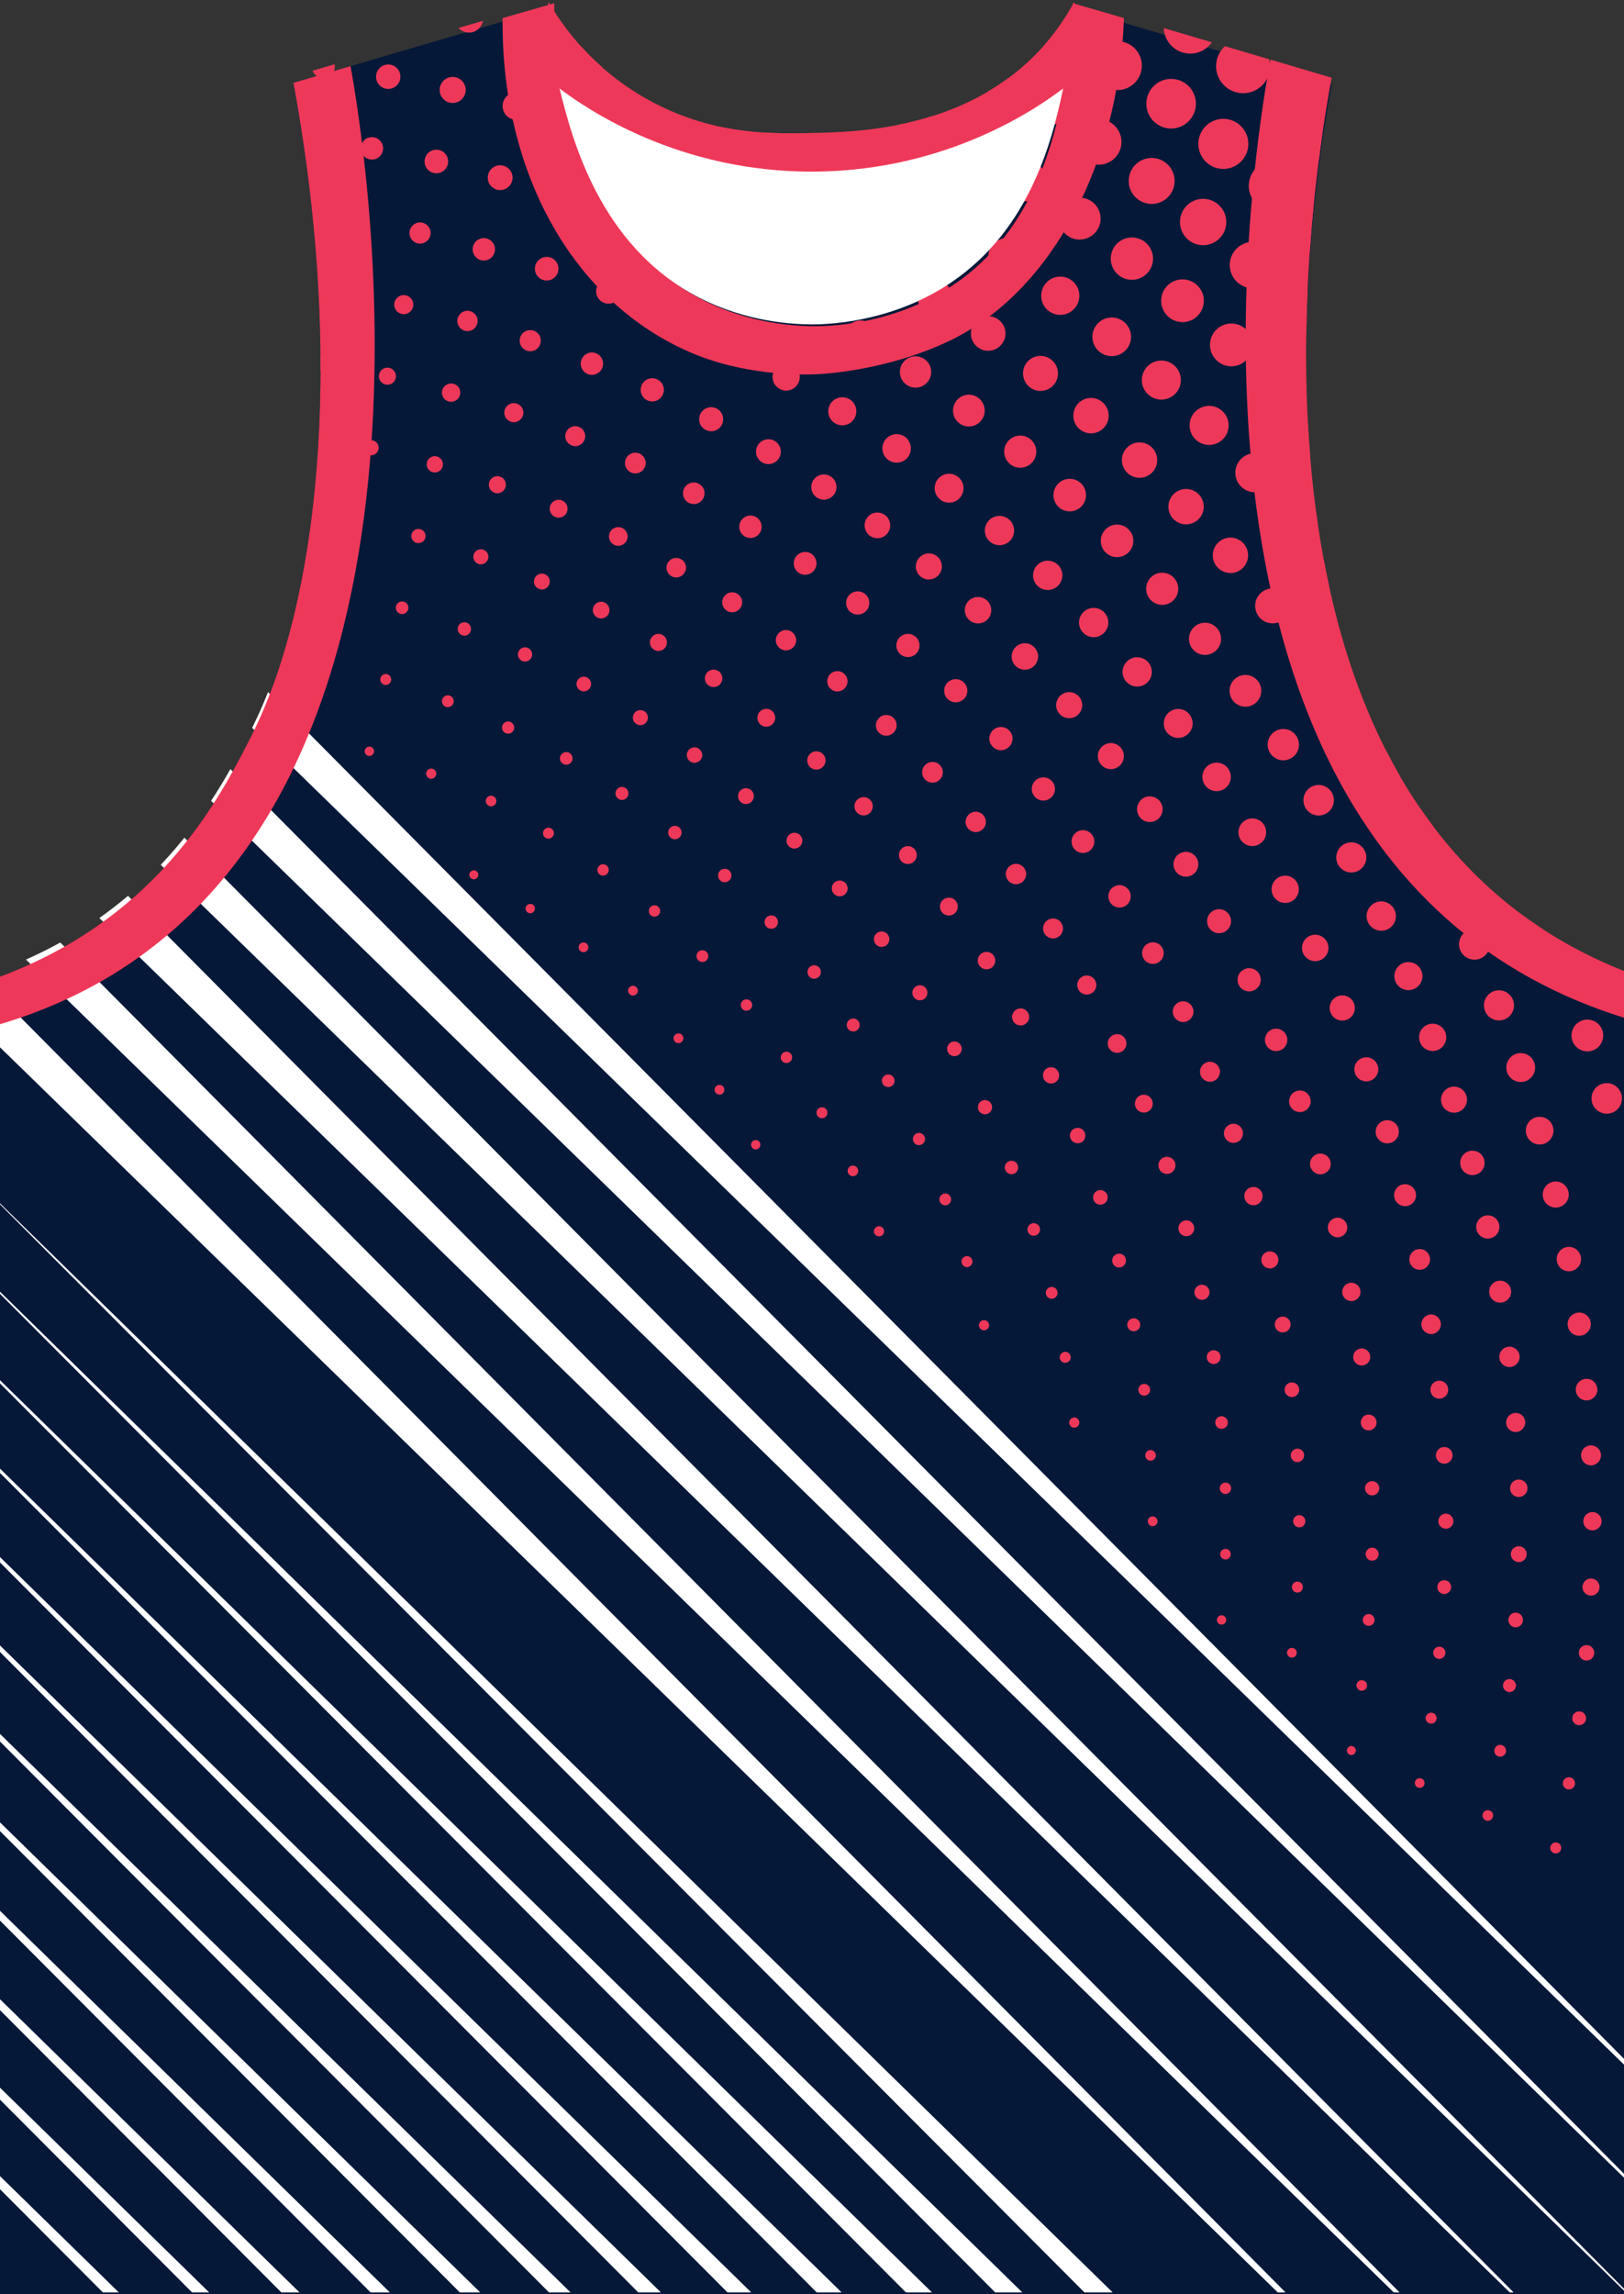 <?xml version="1.0" encoding="utf-8"?>
<!-- Generator: Adobe Illustrator 19.1.0, SVG Export Plug-In . SVG Version: 6.00 Build 0)  -->
<svg version="1.1" id="Layer_1" xmlns="http://www.w3.org/2000/svg" xmlns:xlink="http://www.w3.org/1999/xlink" x="0px" y="0px"
	 viewBox="0 0 500 706" style="enable-background:new 0 0 500 706;" xml:space="preserve">
<rect x="0" y="0" width="500" height="706" fill="#333333" stroke="none"/>
<style type="text/css">
	<![CDATA[
	@font-face{font-family:'codaheavy';src:url('/fonts/coda-heavy-webfont.woff') format('woff')}
	text{font-family:Impact,codaheavy,sans-serif}
	.Colour1.fill{fill-rule:evenodd;clip-rule:evenodd;fill:#051838;}
	.Colour2.fill{fill:#EE3859;}
	.Colour3.fill{fill:#FFFFFF;}
	.NeckAndArmTrim.fill{fill:#EE3859;}
	.st0{fill:#FFFFFF;}
	]]>
</style>
<path class="Colour1 fill" d="M22.6,289.76c-8.92,5.36-17,8.75-22.6,10.82v14.64v392.29h500c0-135.56,0-271.11,0-406.67
	c-9.76-3.85-18.38-8.45-26.01-13.53C376.05,222.12,404.94,53.35,410,25.93c-26.4-7.81-52.81-15.61-79.21-23.42
	c-2.53,4.76-7.07,12.02-14.8,19.02c-22.51,20.41-52.68,21.1-65.53,21.39c-12.26,0.28-28.94,0.66-47.31-8.35
	c-20.27-9.94-30.4-25.31-34.28-32.07c-26.17,7.66-52.34,15.33-78.52,22.99c16.26,88.66,7.03,161.64-13.02,201.12
	C69.44,242.14,55.2,270.17,22.6,289.76z"/>
<path class="Colour2 fill" d="M336.72,196.1c-2.49,0-4.51-2.02-4.51-4.51s2.02-4.51,4.51-4.51c2.49,0,4.51,2.02,4.51,4.51
	S339.21,196.1,336.72,196.1z M348.93,166.46c0-2.77-2.24-5.01-5.01-5.01c-2.77,0-5.01,2.24-5.01,5.01c0,2.77,2.24,5.01,5.01,5.01
	C346.69,171.47,348.93,169.22,348.93,166.46z M357.95,249.04c0-2.18-1.77-3.95-3.94-3.95c-2.18,0-3.94,1.77-3.94,3.95
	c0,2.18,1.77,3.95,3.94,3.95C356.19,252.99,357.95,251.22,357.95,249.04z M350.12,211.3c2.49,0,4.51-2.02,4.51-4.51
	s-2.02-4.51-4.51-4.51s-4.51,2.02-4.51,4.51S347.63,211.3,350.12,211.3z M333.42,262.51c1.94,0,3.5-1.57,3.5-3.51
	c0-1.94-1.57-3.51-3.5-3.51c-1.94,0-3.5,1.57-3.5,3.51C329.92,260.94,331.49,262.51,333.42,262.51z M329.18,221.03
	c2.21,0,4.01-1.79,4.01-4.01c0-2.21-1.79-4.01-4.01-4.01c-2.21,0-4.01,1.8-4.01,4.01C325.18,219.23,326.97,221.03,329.18,221.03z
	 M336.33,103.66c0,3.29,2.66,5.95,5.95,5.95c3.28,0,5.95-2.66,5.95-5.95c0-3.29-2.66-5.95-5.95-5.95
	C338.99,97.71,336.33,100.38,336.33,103.66z M348.49,73.08c-3.59,0-6.51,2.92-6.51,6.52c0,3.6,2.91,6.52,6.51,6.52
	S355,83.19,355,79.6C355,76,352.09,73.08,348.49,73.08z M324.34,152.37c0,2.77,2.24,5.01,5.01,5.01c2.76,0,5.01-2.24,5.01-5.01
	c0-2.77-2.24-5.01-5.01-5.01C326.58,147.36,324.34,149.61,324.34,152.37z M352.17,342.42c1.52,0,2.75-1.23,2.75-2.76
	c0-1.52-1.23-2.76-2.75-2.76c-1.52,0-2.75,1.23-2.75,2.76C349.41,341.19,350.65,342.42,352.17,342.42z M330.46,127.92
	c0,3.01,2.44,5.45,5.44,5.45c3.01,0,5.44-2.44,5.44-5.45c0-3.01-2.44-5.45-5.44-5.45C332.89,122.47,330.46,124.91,330.46,127.92z
	 M372.53,332.92c1.69,0,3.07-1.37,3.07-3.07s-1.37-3.07-3.07-3.07s-3.07,1.37-3.07,3.07S370.84,332.92,372.53,332.92z
	 M385.56,260.39c2.35,0,4.26-1.91,4.26-4.26c0-2.35-1.91-4.26-4.26-4.26c-2.35,0-4.26,1.91-4.26,4.26
	C381.3,258.49,383.21,260.39,385.56,260.39z M379.02,283.51c0-2.04-1.65-3.7-3.69-3.7c-2.04,0-3.69,1.65-3.69,3.7
	c0,2.04,1.65,3.7,3.69,3.7C377.37,287.21,379.02,285.55,379.02,283.51z M383.44,217.49c2.7,0,4.88-2.19,4.88-4.89
	c0-2.7-2.19-4.89-4.88-4.89s-4.88,2.19-4.88,4.89C378.55,215.3,380.74,217.49,383.44,217.49z M362.76,181.21
	c0-2.73-2.21-4.95-4.94-4.95c-2.73,0-4.94,2.22-4.94,4.95c0,2.73,2.21,4.95,4.94,4.95C360.54,186.16,362.76,183.94,362.76,181.21z
	 M399.88,273.69c0-2.32-1.88-4.2-4.19-4.2c-2.32,0-4.19,1.88-4.19,4.2c0,2.32,1.88,4.2,4.19,4.2
	C398,277.89,399.88,276.01,399.88,273.69z M392.9,323.48c1.9,0,3.44-1.54,3.44-3.45c0-1.9-1.54-3.45-3.44-3.45
	c-1.9,0-3.44,1.54-3.44,3.45C389.46,321.93,391,323.48,392.9,323.48z M362.75,227.09c2.45,0,4.44-1.99,4.44-4.45
	c0-2.46-1.99-4.45-4.44-4.45s-4.44,1.99-4.44,4.45C358.3,225.1,360.29,227.09,362.75,227.09z M371,201.55
	c2.73,0,4.94-2.22,4.94-4.95c0-2.73-2.21-4.95-4.94-4.95c-2.73,0-4.94,2.22-4.94,4.95C366.05,199.34,368.26,201.55,371,201.55z
	 M370.19,239.1c0,2.42,1.96,4.39,4.38,4.39c2.42,0,4.38-1.96,4.38-4.39c0-2.42-1.96-4.39-4.38-4.39
	C372.15,234.72,370.19,236.68,370.19,239.1z M345.41,141.6c0,3.01,2.44,5.45,5.44,5.45s5.44-2.44,5.44-5.45
	c0-3.01-2.44-5.45-5.44-5.45S345.41,138.59,345.41,141.6z M426.4,241.63c2.01,0,3.73-1.15,4.59-2.82c-1.43-2.47-2.79-4.99-4.09-7.53
	c-0.17-0.02-0.33-0.05-0.5-0.05c-2.87,0-5.19,2.33-5.19,5.2C421.21,239.3,423.53,241.63,426.4,241.63z M436.4,259.14
	c2.65,0,4.8-2.04,5.02-4.63c-1.34-1.77-2.65-3.56-3.9-5.39c-0.36-0.08-0.74-0.13-1.12-0.13c-2.8,0-5.07,2.27-5.07,5.07
	C431.33,256.87,433.6,259.14,436.4,259.14z M395.11,224.35c-2.66,0-4.82,2.16-4.82,4.82c0,2.66,2.16,4.82,4.82,4.82
	c2.66,0,4.82-2.16,4.82-4.82C399.93,226.51,397.77,224.35,395.11,224.35z M409.41,181.37c-0.62-2.78-1.18-5.58-1.71-8.37
	c-0.66,0.96-1.05,2.12-1.05,3.37C406.66,178.47,407.76,180.31,409.41,181.37z M366.25,130.92c0,3.32,2.69,6.01,6.01,6.01
	s6.01-2.69,6.01-6.01c0-3.32-2.69-6.01-6.01-6.01S366.25,127.6,366.25,130.92z M351.55,116.97c0,3.32,2.69,6.01,6.01,6.01
	s6.01-2.69,6.01-6.01s-2.69-6.01-6.01-6.01S351.55,113.65,351.55,116.97z M379.1,99.57c-3.63,0-6.57,2.94-6.57,6.58
	c0,3.63,2.94,6.58,6.57,6.58c3.63,0,6.57-2.94,6.57-6.58C385.67,102.51,382.73,99.57,379.1,99.57z M359.73,155.93
	c0,3.01,2.44,5.45,5.44,5.45c3.01,0,5.44-2.44,5.44-5.45c0-3.01-2.44-5.45-5.44-5.45C362.17,150.48,359.73,152.92,359.73,155.93z
	 M364.07,85.98c-3.63,0-6.57,2.95-6.57,6.58c0,3.63,2.94,6.58,6.57,6.58c3.63,0,6.57-2.95,6.57-6.58
	C370.64,88.93,367.7,85.98,364.07,85.98z M373.39,170.9c0,3.01,2.44,5.45,5.44,5.45c3.01,0,5.44-2.44,5.44-5.45
	c0-3.01-2.44-5.45-5.44-5.45C375.83,165.45,373.39,167.89,373.39,170.9z M399.58,70.72c0,2.79,1.49,5.22,3.7,6.59
	c0.34-4.81,0.73-9.43,1.16-13.79C401.59,64.67,399.58,67.46,399.58,70.72z M380.34,145.49c0,3.32,2.69,6.01,6.01,6.01
	s6.01-2.69,6.01-6.01c0-3.32-2.69-6.01-6.01-6.01S380.34,142.17,380.34,145.49z M393.36,95.42c0,3.98,3.22,7.2,7.2,7.2
	c0.56,0,1.11-0.08,1.63-0.2c0.07-4.74,0.22-9.38,0.43-13.87c-0.66-0.2-1.34-0.34-2.06-0.34C396.58,88.22,393.36,91.44,393.36,95.42z
	 M387,120.34c0,3.63,2.94,6.58,6.57,6.58c3.63,0,6.57-2.94,6.57-6.58c0-3.63-2.94-6.58-6.57-6.58
	C389.94,113.76,387,116.7,387,120.34z M326.44,96.91c3.25,0,5.88-2.64,5.88-5.89s-2.63-5.89-5.88-5.89c-3.25,0-5.88,2.64-5.88,5.89
	S323.19,96.91,326.44,96.91z M314.97,114.92c0,2.98,2.41,5.39,5.38,5.39c2.97,0,5.38-2.41,5.38-5.39c0-2.98-2.41-5.39-5.38-5.39
	C317.38,109.53,314.97,111.95,314.97,114.92z M309.18,139c0,2.73,2.21,4.95,4.94,4.95c2.73,0,4.94-2.22,4.94-4.95
	c0-2.73-2.21-4.95-4.94-4.95C311.39,134.05,309.18,136.26,309.18,139z M293.41,126.36c0,2.7,2.19,4.89,4.88,4.89
	c2.7,0,4.88-2.19,4.88-4.89c0-2.7-2.19-4.89-4.88-4.89C295.59,121.47,293.41,123.66,293.41,126.36z M304.24,97.31
	c-2.94,0-5.32,2.38-5.32,5.32c0,2.94,2.38,5.32,5.32,5.32c2.94,0,5.32-2.38,5.32-5.32C309.56,99.7,307.17,97.31,304.24,97.31z
	 M321.49,25.42c-3.8,0-6.88,3.09-6.88,6.89c0,3.81,3.08,6.89,6.88,6.89c3.8,0,6.88-3.09,6.88-6.89
	C328.38,28.5,325.3,25.42,321.49,25.42z M344.05,12.68c-4.15,0-7.51,3.37-7.51,7.52s3.36,7.52,7.51,7.52c4.15,0,7.51-3.37,7.51-7.52
	S348.19,12.68,344.05,12.68z M347.51,55.69c0,3.91,3.17,7.08,7.07,7.08c3.91,0,7.07-3.17,7.07-7.08c0-3.91-3.17-7.08-7.07-7.08
	C350.68,48.61,347.51,51.78,347.51,55.69z M287.77,150.25c0,2.46,1.99,4.45,4.44,4.45c2.45,0,4.44-1.99,4.44-4.45
	c0-2.46-1.99-4.45-4.44-4.45C289.76,145.8,287.77,147.79,287.77,150.25z M331.26,43.68c0,3.87,3.14,7.02,7.01,7.02
	c3.87,0,7.01-3.14,7.01-7.02c0-3.88-3.14-7.02-7.01-7.02C334.4,36.66,331.26,39.8,331.26,43.68z M325.96,67.28
	c0,3.56,2.89,6.45,6.45,6.45c3.56,0,6.45-2.89,6.45-6.45c0-3.56-2.89-6.45-6.45-6.45C328.84,60.83,325.96,63.72,325.96,67.28z
	 M290.28,237.68c0-1.76-1.43-3.19-3.19-3.19c-1.76,0-3.19,1.43-3.19,3.19s1.43,3.19,3.19,3.19
	C288.85,240.88,290.28,239.45,290.28,237.68z M297.72,389.96c0.93,0,1.69-0.76,1.69-1.69c0-0.93-0.76-1.69-1.69-1.69
	c-0.93,0-1.69,0.76-1.69,1.69C296.03,389.2,296.79,389.96,297.72,389.96z M281.97,174.33c0,2.21,1.79,4.01,4.01,4.01
	c2.21,0,4.01-1.8,4.01-4.01c0-2.21-1.79-4.01-4.01-4.01C283.76,170.32,281.97,172.12,281.97,174.33z M311.74,227.31
	c0-1.97-1.6-3.57-3.57-3.57c-1.97,0-3.57,1.6-3.57,3.57c0,1.97,1.6,3.57,3.57,3.57C310.15,230.88,311.74,229.29,311.74,227.31z
	 M311.42,361.37c1.14,0,2.06-0.93,2.06-2.07c0-1.14-0.92-2.07-2.06-2.07c-1.14,0-2.07,0.93-2.07,2.07
	C309.35,360.45,310.28,361.37,311.42,361.37z M316.86,312.97c0-1.45-1.18-2.63-2.63-2.63c-1.45,0-2.63,1.18-2.63,2.63
	c0,1.45,1.18,2.63,2.63,2.63C315.68,315.6,316.86,314.42,316.86,312.97z M303.54,252.95c0-1.73-1.4-3.13-3.13-3.13
	c-1.73,0-3.13,1.4-3.13,3.13c0,1.73,1.4,3.13,3.13,3.13C302.14,256.08,303.54,254.68,303.54,252.95z M360.57,24.28
	c-4.22,0-7.63,3.42-7.63,7.64c0,4.22,3.42,7.64,7.63,7.64c4.22,0,7.63-3.42,7.63-7.64C368.2,27.71,364.78,24.28,360.57,24.28z
	 M279.51,265.91c1.52,0,2.75-1.23,2.75-2.76c0-1.52-1.23-2.76-2.75-2.76c-1.52,0-2.75,1.23-2.75,2.76
	C276.76,264.67,277.99,265.91,279.51,265.91z M296.1,322.79c0-1.25-1.01-2.26-2.25-2.26c-1.24,0-2.25,1.01-2.25,2.26
	c0,1.25,1.01,2.26,2.25,2.26C295.1,325.05,296.1,324.04,296.1,322.79z M318.27,380.32c1.07,0,1.94-0.87,1.94-1.94
	c0-1.07-0.87-1.94-1.94-1.94c-1.07,0-1.94,0.87-1.94,1.94C316.33,379.46,317.2,380.32,318.27,380.32z M378.62,81.58
	c0,3.94,3.19,7.14,7.13,7.14c3.94,0,7.13-3.2,7.13-7.14c0-3.94-3.19-7.14-7.13-7.14C381.81,74.44,378.62,77.64,378.62,81.58z
	 M450.54,272.13c0-2.73-2.21-4.95-4.94-4.95c-2.73,0-4.94,2.22-4.94,4.95c0,2.73,2.21,4.95,4.94,4.95
	C448.32,277.08,450.54,274.87,450.54,272.13z M441.09,323.45c2.32,0,4.19-1.88,4.19-4.2s-1.88-4.2-4.19-4.2s-4.19,1.88-4.19,4.2
	S438.77,323.45,441.09,323.45z M453.97,295.35c2.63,0,4.76-2.13,4.76-4.76c0-2.63-2.13-4.76-4.76-4.76c-2.63,0-4.76,2.13-4.76,4.76
	C449.21,293.22,451.34,295.35,453.97,295.35z M433.62,304.73c2.38,0,4.32-1.94,4.32-4.32c0-2.39-1.93-4.32-4.32-4.32
	c-2.38,0-4.32,1.94-4.32,4.32C429.3,302.79,431.23,304.73,433.62,304.73z M461.51,314.05c2.56,0,4.63-2.08,4.63-4.64
	c0-2.56-2.07-4.64-4.63-4.64c-2.56,0-4.63,2.08-4.63,4.64C456.88,311.97,458.95,314.05,461.51,314.05z M400.86,291.74
	c0,2.25,1.82,4.07,4.07,4.07c2.25,0,4.07-1.82,4.07-4.07c0-2.25-1.82-4.07-4.07-4.07C402.68,287.66,400.86,289.49,400.86,291.74z
	 M363.29,68.33c0,3.94,3.19,7.14,7.13,7.14c3.94,0,7.13-3.2,7.13-7.14c0-3.94-3.19-7.14-7.13-7.14
	C366.48,61.19,363.29,64.39,363.29,68.33z M410.68,246.28c0-2.59-2.1-4.7-4.69-4.7s-4.69,2.1-4.69,4.7c0,2.59,2.1,4.7,4.69,4.7
	S410.68,248.87,410.68,246.28z M413.26,314.1c2.14,0,3.88-1.74,3.88-3.88c0-2.15-1.74-3.88-3.88-3.88c-2.14,0-3.88,1.74-3.88,3.88
	C409.38,312.36,411.12,314.1,413.26,314.1z M429.77,281.93c0-2.49-2.02-4.51-4.51-4.51c-2.49,0-4.51,2.02-4.51,4.51
	c0,2.49,2.02,4.51,4.51,4.51C427.75,286.44,429.77,284.43,429.77,281.93z M384.47,57.21c0,4.29,3.47,7.77,7.76,7.77
	c4.29,0,7.76-3.48,7.76-7.77c0-4.29-3.47-7.77-7.76-7.77C387.95,49.44,384.47,52.92,384.47,57.21z M398.57,24.61
	c-4.63,0-8.39,3.76-8.39,8.39c0,4.64,3.75,8.39,8.39,8.39s8.39-3.76,8.39-8.39C406.95,28.36,403.2,24.61,398.57,24.61z
	 M404.09,207.92c2.94,0,5.32-2.38,5.32-5.32c0-2.94-2.38-5.32-5.32-5.32c-2.94,0-5.32,2.38-5.32,5.32
	C398.77,205.54,401.15,207.92,404.09,207.92z M406.06,49.19c0.36-2.84,0.73-5.5,1.09-7.98c-1.03,1.4-1.66,3.12-1.66,4.99
	C405.49,47.26,405.71,48.26,406.06,49.19z M376.64,36.57c-4.25,0-7.7,3.45-7.7,7.71s3.45,7.71,7.7,7.71c4.25,0,7.7-3.45,7.7-7.71
	S380.89,36.57,376.64,36.57z M403.35,140.21c-0.26-3.23-0.48-6.44-0.65-9.63c-1.12,1.18-1.82,2.77-1.82,4.53
	C400.88,137.18,401.86,139.01,403.35,140.21z M291.03,370.95c1,0,1.81-0.81,1.81-1.82c0-1-0.81-1.82-1.81-1.82
	c-1,0-1.81,0.81-1.81,1.82C289.21,370.13,290.03,370.95,291.03,370.95z M249.78,149.9c0,2.15,1.74,3.88,3.88,3.88
	c2.14,0,3.88-1.74,3.88-3.88c0-2.14-1.74-3.88-3.88-3.88C251.52,146.02,249.78,147.76,249.78,149.9z M270.44,75.1
	c-2.87,0-5.19,2.33-5.19,5.2c0,2.87,2.33,5.2,5.19,5.2c2.87,0,5.19-2.33,5.19-5.2C275.63,77.43,273.31,75.1,270.44,75.1z
	 M271.68,138c0,2.42,1.96,4.39,4.38,4.39s4.38-1.96,4.38-4.39c0-2.42-1.96-4.39-4.38-4.39S271.68,135.58,271.68,138z M263.65,126.58
	c0-2.39-1.93-4.32-4.32-4.32c-2.38,0-4.32,1.94-4.32,4.32s1.93,4.32,4.32,4.32C261.71,130.9,263.65,128.97,263.65,126.58z
	 M260.16,103.39c0,2.63,2.13,4.76,4.76,4.76c2.63,0,4.76-2.13,4.76-4.76s-2.13-4.76-4.76-4.76
	C262.29,98.63,260.16,100.76,260.16,103.39z M216.33,47.95c-2.63,0-4.76,2.13-4.76,4.76s2.13,4.76,4.76,4.76
	c2.63,0,4.76-2.13,4.76-4.76S218.96,47.95,216.33,47.95z M199.48,220.86c0-1.28-1.04-2.32-2.32-2.32c-1.28,0-2.32,1.04-2.32,2.32
	c0,1.28,1.04,2.32,2.32,2.32C198.44,223.18,199.48,222.14,199.48,220.86z M194.89,306.39c0.83,0,1.5-0.67,1.5-1.5
	c0-0.83-0.67-1.5-1.5-1.5c-0.83,0-1.5,0.67-1.5,1.5C193.39,305.71,194.06,306.39,194.89,306.39z M205.35,197.71
	c0-1.45-1.18-2.63-2.63-2.63c-1.45,0-2.63,1.18-2.63,2.63c0,1.45,1.18,2.63,2.63,2.63C204.17,200.34,205.35,199.16,205.35,197.71z
	 M191.49,246.19c1.11,0,2-0.9,2-2c0-1.11-0.9-2-2-2c-1.11,0-2,0.9-2,2C189.49,245.29,190.39,246.19,191.49,246.19z M199.75,280.37
	c0,0.97,0.78,1.75,1.75,1.75c0.97,0,1.75-0.79,1.75-1.75c0-0.97-0.78-1.75-1.75-1.75C200.54,278.61,199.75,279.4,199.75,280.37z
	 M204.39,119.98c0-1.97-1.6-3.57-3.57-3.57c-1.97,0-3.57,1.6-3.57,3.57c0,1.97,1.6,3.57,3.57,3.57
	C202.79,123.56,204.39,121.96,204.39,119.98z M231.05,158.67c-1.9,0-3.44,1.54-3.44,3.45c0,1.9,1.54,3.45,3.44,3.45
	c1.9,0,3.44-1.54,3.44-3.45C234.49,160.21,232.95,158.67,231.05,158.67z M234.77,56.14c-2.73,0-4.94,2.22-4.94,4.95
	c0,2.73,2.21,4.95,4.94,4.95c2.73,0,4.94-2.22,4.94-4.95C239.72,58.36,237.5,56.14,234.77,56.14z M225.02,83.67
	c0,2.49,2.02,4.51,4.51,4.51c2.49,0,4.51-2.02,4.51-4.51s-2.02-4.51-4.51-4.51C227.04,79.16,225.02,81.18,225.02,83.67z
	 M220.13,106.31c0,2.28,1.85,4.13,4.13,4.13c2.28,0,4.13-1.85,4.13-4.13s-1.85-4.13-4.13-4.13
	C221.98,102.18,220.13,104.03,220.13,106.31z M215.26,129.02c0,2.04,1.65,3.7,3.69,3.7c2.04,0,3.69-1.65,3.69-3.7
	c0-2.04-1.65-3.7-3.69-3.7C216.91,125.33,215.26,126.98,215.26,129.02z M240.4,139c0-2.11-1.71-3.82-3.82-3.82
	c-2.11,0-3.82,1.71-3.82,3.82c0,2.11,1.71,3.82,3.82,3.82C238.69,142.83,240.4,141.12,240.4,139z M258.14,42.04
	c-3.04,0-5.51,2.47-5.51,5.51s2.47,5.51,5.51,5.51c3.04,0,5.51-2.47,5.51-5.51S261.19,42.04,258.14,42.04z M264.07,189.14
	c1.97,0,3.57-1.6,3.57-3.57c0-1.97-1.6-3.57-3.57-3.57c-1.97,0-3.57,1.6-3.57,3.57C260.5,187.54,262.1,189.14,264.07,189.14z
	 M242.83,93.11c0,2.56,2.07,4.64,4.63,4.64c2.56,0,4.63-2.08,4.63-4.64s-2.07-4.64-4.63-4.64C244.9,88.48,242.83,90.55,242.83,93.11
	z M237.85,116.01c0,2.32,1.88,4.2,4.19,4.2s4.19-1.88,4.19-4.2c0-2.32-1.88-4.2-4.19-4.2S237.85,113.69,237.85,116.01z
	 M213.6,155.13c1.83,0,3.32-1.49,3.32-3.32c0-1.83-1.49-3.32-3.32-3.32c-1.83,0-3.32,1.49-3.32,3.32
	C210.28,153.65,211.77,155.13,213.6,155.13z M323.79,396.07c-1,0-1.81,0.81-1.81,1.82c0,1,0.81,1.82,1.81,1.82
	c1,0,1.81-0.81,1.81-1.82C325.61,396.88,324.79,396.07,323.79,396.07z M323.6,328.44c-1.38,0-2.5,1.12-2.5,2.51
	c0,1.38,1.12,2.51,2.5,2.51c1.38,0,2.5-1.12,2.5-2.51C326.1,329.56,324.98,328.44,323.6,328.44z M305.45,340.75
	c0-1.21-0.98-2.19-2.19-2.19c-1.21,0-2.19,0.98-2.19,2.19c0,1.21,0.98,2.19,2.19,2.19C304.47,342.94,305.45,341.96,305.45,340.75z
	 M342.42,387.95c0,1.18,0.95,2.13,2.13,2.13c1.18,0,2.13-0.95,2.13-2.13c0-1.18-0.95-2.13-2.13-2.13
	C343.38,385.82,342.42,386.77,342.42,387.95z M301.4,407.85c0,0.87,0.7,1.57,1.56,1.57c0.86,0,1.56-0.7,1.56-1.57
	c0-0.86-0.7-1.57-1.56-1.57C302.1,406.28,301.4,406.98,301.4,407.85z M99.52,24.01c1.97,0,3.57-1.6,3.57-3.57
	c0-0.23-0.03-0.44-0.07-0.66c-2.27,0.66-4.54,1.33-6.8,1.99C96.75,23.08,98.03,24.01,99.52,24.01z M374.41,20.36
	c0,4.6,3.73,8.33,8.32,8.33c4.6,0,8.32-3.73,8.32-8.33c0-0.74-0.13-1.45-0.31-2.13c-4.53-1.34-9.06-2.68-13.59-4.02
	C375.48,15.73,374.41,17.91,374.41,20.36z M343.93,318.26c-1.59,0-2.88,1.29-2.88,2.88s1.29,2.88,2.88,2.88
	c1.59,0,2.88-1.29,2.88-2.88S345.52,318.26,343.93,318.26z M306.42,295.63c0-1.49-1.2-2.69-2.69-2.69c-1.49,0-2.69,1.21-2.69,2.69
	c0,1.49,1.2,2.69,2.69,2.69C305.22,298.33,306.42,297.12,306.42,295.63z M285.54,305.54c0-1.28-1.04-2.32-2.32-2.32
	c-1.28,0-2.32,1.04-2.32,2.32c0,1.28,1.04,2.32,2.32,2.32C284.5,307.85,285.54,306.82,285.54,305.54z M209.85,256.22
	c0-1.14-0.92-2.07-2.06-2.07c-1.14,0-2.07,0.93-2.07,2.07c0,1.14,0.92,2.07,2.07,2.07C208.93,258.29,209.85,257.36,209.85,256.22z
	 M208.2,171.7c-1.66,0-3,1.35-3,3.01s1.34,3.01,3,3.01c1.66,0,3-1.35,3-3.01S209.85,171.7,208.2,171.7z M185.08,185.19
	c-1.42,0-2.57,1.15-2.57,2.57c0,1.42,1.15,2.57,2.57,2.57s2.57-1.15,2.57-2.57C187.64,186.34,186.49,185.19,185.08,185.19z
	 M386.44,186.46c0,2.98,2.41,5.39,5.38,5.39c2.97,0,5.38-2.41,5.38-5.39c0-2.98-2.41-5.39-5.38-5.39
	C388.85,181.08,386.44,183.49,386.44,186.46z M183.92,267.73c0,0.97,0.78,1.75,1.75,1.75c0.97,0,1.75-0.79,1.75-1.75
	c0-0.97-0.78-1.75-1.75-1.75C184.7,265.97,183.92,266.76,183.92,267.73z M262.6,358.72c-0.9,0-1.63,0.73-1.63,1.63
	c0,0.9,0.73,1.63,1.63,1.63c0.9,0,1.63-0.73,1.63-1.63C264.23,359.45,263.5,358.72,262.6,358.72z M281.05,350.55
	c0,1.04,0.84,1.88,1.88,1.88c1.04,0,1.88-0.84,1.88-1.88c0-1.04-0.84-1.88-1.88-1.88C281.89,348.67,281.05,349.51,281.05,350.55z
	 M208.89,321.04c0.83,0,1.5-0.67,1.5-1.5s-0.67-1.5-1.5-1.5s-1.5,0.67-1.5,1.5S208.06,321.04,208.89,321.04z M262.69,313.45
	c-1.11,0-2,0.9-2,2c0,1.11,0.9,2,2,2c1.11,0,2-0.9,2-2C264.7,314.35,263.8,313.45,262.69,313.45z M195.61,145.7
	c1.76,0,3.19-1.43,3.19-3.19c0-1.76-1.43-3.19-3.19-3.19c-1.76,0-3.19,1.43-3.19,3.19C192.41,144.27,193.84,145.7,195.61,145.7z
	 M190.36,167.98c1.59,0,2.88-1.29,2.88-2.88s-1.29-2.88-2.88-2.88c-1.59,0-2.88,1.29-2.88,2.88S188.77,167.98,190.36,167.98z
	 M472.64,328.55c0-2.46-1.99-4.45-4.44-4.45c-2.45,0-4.44,1.99-4.44,4.45c0,2.46,1.99,4.45,4.44,4.45
	C470.65,333,472.64,331.01,472.64,328.55z M466.65,440.72c1.62,0,2.94-1.32,2.94-2.94c0-1.63-1.32-2.94-2.94-2.94
	c-1.62,0-2.94,1.32-2.94,2.94C463.71,439.41,465.02,440.72,466.65,440.72z M467.87,417.59c0-1.73-1.4-3.13-3.13-3.13
	c-1.73,0-3.13,1.4-3.13,3.13c0,1.73,1.4,3.13,3.13,3.13C466.46,420.73,467.87,419.32,467.87,417.59z M420.66,325.4
	c-2.04,0-3.69,1.65-3.69,3.7c0,2.04,1.65,3.7,3.69,3.7c2.04,0,3.69-1.65,3.69-3.7C424.35,327.05,422.7,325.4,420.66,325.4z
	 M418.95,437.79c0,1.35,1.09,2.44,2.44,2.44c1.35,0,2.44-1.09,2.44-2.44c0-1.35-1.09-2.44-2.44-2.44
	C420.04,435.34,418.95,436.44,418.95,437.79z M272.87,220.04c-1.76,0-3.19,1.43-3.19,3.19c0,1.76,1.43,3.19,3.19,3.19
	s3.19-1.43,3.19-3.19C276.06,221.47,274.64,220.04,272.87,220.04z M279.54,202.22c1.97,0,3.57-1.6,3.57-3.57
	c0-1.97-1.6-3.57-3.57-3.57s-3.57,1.6-3.57,3.57C275.98,200.62,277.57,202.22,279.54,202.22z M271.43,291.43
	c1.31,0,2.38-1.07,2.38-2.38c0-1.31-1.06-2.38-2.38-2.38c-1.31,0-2.38,1.07-2.38,2.38C269.06,290.37,270.12,291.43,271.43,291.43z
	 M270.63,380.52c0.86,0,1.56-0.7,1.56-1.57s-0.7-1.57-1.56-1.57c-0.86,0-1.56,0.7-1.56,1.57S269.77,380.52,270.63,380.52z
	 M275.41,332.62c0-1.07-0.87-1.94-1.94-1.94c-1.07,0-1.94,0.87-1.94,1.94c0,1.07,0.87,1.94,1.94,1.94
	C274.54,334.57,275.41,333.7,275.41,332.62z M319.61,202.04c0-2.25-1.82-4.07-4.07-4.07c-2.25,0-4.07,1.82-4.07,4.07
	c0,2.25,1.82,4.07,4.07,4.07C317.78,206.11,319.61,204.29,319.61,202.04z M292.14,276.25c-1.52,0-2.75,1.23-2.75,2.76
	c0,1.52,1.23,2.76,2.75,2.76c1.52,0,2.75-1.23,2.75-2.76C294.9,277.48,293.66,276.25,292.14,276.25z M327.08,177.07
	c0-2.49-2.02-4.51-4.51-4.51c-2.49,0-4.51,2.02-4.51,4.51c0,2.49,2.02,4.51,4.51,4.51C325.06,181.58,327.08,179.56,327.08,177.07z
	 M312.8,265.86c-1.73,0-3.13,1.4-3.13,3.13c0,1.73,1.4,3.13,3.13,3.13c1.73,0,3.13-1.4,3.13-3.13
	C315.93,267.26,314.53,265.86,312.8,265.86z M416.04,259.24c-2.56,0-4.63,2.08-4.63,4.64c0,2.56,2.07,4.64,4.63,4.64
	c2.56,0,4.63-2.08,4.63-4.64C420.67,261.32,418.6,259.24,416.04,259.24z M405.7,161.09c-0.12-0.84-0.23-1.69-0.35-2.53
	c-0.85-2.25-3-3.87-5.55-3.87c-3.28,0-5.95,2.66-5.95,5.95c0,3.29,2.66,5.95,5.95,5.95C402.93,166.59,405.47,164.16,405.7,161.09z
	 M415.63,214c-2.9,0-5.26,2.36-5.26,5.26c0,2.91,2.35,5.26,5.26,5.26c2.9,0,5.26-2.36,5.26-5.26c0-0.71-0.14-1.38-0.4-1.99
	c-0.01-0.04-0.03-0.07-0.04-0.11C419.63,215.3,417.78,214,415.63,214z M312.23,163.28c0-2.49-2.02-4.51-4.51-4.51
	c-2.49,0-4.51,2.02-4.51,4.51s2.02,4.51,4.51,4.51C310.21,167.79,312.23,165.77,312.23,163.28z M297.83,212.58
	c0-1.97-1.6-3.57-3.57-3.57s-3.57,1.6-3.57,3.57c0,1.97,1.6,3.57,3.57,3.57S297.83,214.55,297.83,212.58z M274.08,161.69
	c0-2.18-1.77-3.95-3.94-3.95c-2.18,0-3.94,1.77-3.94,3.95c0,2.18,1.77,3.95,3.94,3.95C272.32,165.64,274.08,163.87,274.08,161.69z
	 M301.12,191.87c2.25,0,4.07-1.82,4.07-4.07c0-2.25-1.82-4.07-4.07-4.07c-2.25,0-4.07,1.82-4.07,4.07
	C297.05,190.04,298.87,191.87,301.12,191.87z M216.25,296.07c1,0,1.81-0.81,1.81-1.82c0-1-0.81-1.82-1.81-1.82
	c-1,0-1.81,0.81-1.81,1.82C214.44,295.26,215.25,296.07,216.25,296.07z M225.2,269.45c0-1.14-0.92-2.07-2.07-2.07
	c-1.14,0-2.06,0.93-2.06,2.07c0,1.14,0.92,2.07,2.06,2.07C224.28,271.51,225.2,270.59,225.2,269.45z M228.49,185.36
	c0-1.7-1.37-3.07-3.07-3.07c-1.69,0-3.07,1.37-3.07,3.07s1.37,3.07,3.07,3.07C227.12,188.43,228.49,187.06,228.49,185.36z
	 M229.66,247.46c1.35,0,2.44-1.09,2.44-2.44c0-1.35-1.09-2.44-2.44-2.44c-1.35,0-2.44,1.09-2.44,2.44
	C227.22,246.37,228.32,247.46,229.66,247.46z M232.67,353.74c0.79,0,1.44-0.65,1.44-1.44c0-0.8-0.64-1.44-1.44-1.44
	c-0.8,0-1.44,0.65-1.44,1.44C231.23,353.1,231.87,353.74,232.67,353.74z M229.83,311.06c0.97,0,1.75-0.79,1.75-1.75
	c0-0.97-0.78-1.75-1.75-1.75c-0.97,0-1.75,0.79-1.75,1.75C228.07,310.27,228.86,311.06,229.83,311.06z M222.39,208.77
	c0-1.49-1.2-2.69-2.69-2.69s-2.69,1.21-2.69,2.69c0,1.49,1.2,2.69,2.69,2.69S222.39,210.26,222.39,208.77z M213.83,234.76
	c1.31,0,2.38-1.07,2.38-2.38c0-1.31-1.06-2.38-2.38-2.38c-1.31,0-2.38,1.07-2.38,2.38C211.45,233.69,212.52,234.76,213.83,234.76z
	 M206.8,75.09c0,2.42,1.96,4.39,4.38,4.39c2.42,0,4.38-1.96,4.38-4.39c0-2.42-1.96-4.39-4.38-4.39
	C208.76,70.71,206.8,72.67,206.8,75.09z M238.68,220.9c0-1.52-1.23-2.76-2.75-2.76c-1.52,0-2.75,1.23-2.75,2.76
	c0,1.52,1.23,2.76,2.75,2.76C237.45,223.65,238.68,222.42,238.68,220.9z M221.51,336.89c0.83,0,1.5-0.67,1.5-1.5s-0.67-1.5-1.5-1.5
	c-0.83,0-1.5,0.67-1.5,1.5S220.68,336.89,221.51,336.89z M253.07,344.15c0.93,0,1.69-0.76,1.69-1.69c0-0.93-0.76-1.69-1.69-1.69
	c-0.93,0-1.69,0.76-1.69,1.69C251.39,343.39,252.14,344.15,253.07,344.15z M250.67,301.21c1.14,0,2.07-0.93,2.07-2.07
	c0-1.14-0.92-2.07-2.07-2.07c-1.14,0-2.06,0.93-2.06,2.07C248.6,300.29,249.53,301.21,250.67,301.21z M251.35,236.86
	c1.56,0,2.82-1.26,2.82-2.82c0-1.56-1.26-2.82-2.82-2.82c-1.56,0-2.82,1.26-2.82,2.82C248.53,235.6,249.79,236.86,251.35,236.86z
	 M268.71,248.14c0-1.56-1.26-2.82-2.82-2.82c-1.56,0-2.82,1.26-2.82,2.82c0,1.56,1.26,2.82,2.82,2.82
	C267.45,250.96,268.71,249.7,268.71,248.14z M257.82,212.8c1.73,0,3.13-1.4,3.13-3.13c0-1.73-1.4-3.13-3.13-3.13
	c-1.73,0-3.13,1.4-3.13,3.13C254.69,211.4,256.09,212.8,257.82,212.8z M258.54,275.86c1.35,0,2.44-1.09,2.44-2.44
	c0-1.35-1.09-2.44-2.44-2.44s-2.44,1.09-2.44,2.44C256.1,274.77,257.19,275.86,258.54,275.86z M237.46,285.85
	c1.14,0,2.07-0.93,2.07-2.07c0-1.14-0.92-2.07-2.07-2.07c-1.14,0-2.06,0.93-2.06,2.07C235.39,284.92,236.32,285.85,237.46,285.85z
	 M242.13,327.16c0.97,0,1.75-0.79,1.75-1.75c0-0.97-0.78-1.75-1.75-1.75c-0.97,0-1.75,0.79-1.75,1.75
	C240.37,326.37,241.16,327.16,242.13,327.16z M251.39,173.38c0-1.94-1.57-3.51-3.5-3.51c-1.94,0-3.5,1.57-3.5,3.51
	c0,1.94,1.57,3.51,3.5,3.51C249.82,176.89,251.39,175.32,251.39,173.38z M241.99,200.16c1.73,0,3.13-1.4,3.13-3.13
	c0-1.73-1.4-3.13-3.13-3.13s-3.13,1.4-3.13,3.13C238.86,198.76,240.26,200.16,241.99,200.16z M247.03,258.72
	c0-1.35-1.09-2.44-2.44-2.44c-1.35,0-2.44,1.09-2.44,2.44c0,1.35,1.09,2.44,2.44,2.44C245.94,261.16,247.03,260.07,247.03,258.72z
	 M247.75,70.3c0,2.8,2.27,5.07,5.07,5.07c2.8,0,5.07-2.27,5.07-5.07c0-2.8-2.27-5.07-5.07-5.07
	C250.02,65.22,247.75,67.49,247.75,70.3z M159.01,28.37c-2.35,0-4.26,1.91-4.26,4.26c0,2.35,1.91,4.26,4.26,4.26
	c2.35,0,4.26-1.91,4.26-4.26C163.27,30.28,161.36,28.37,159.01,28.37z M112.54,67.71c0-1.7-1.37-3.07-3.07-3.07
	s-3.07,1.37-3.07,3.07c0,1.7,1.37,3.07,3.07,3.07S112.54,69.4,112.54,67.71z M132.58,71.72c0-1.8-1.46-3.26-3.25-3.26
	c-1.8,0-3.25,1.46-3.25,3.26c0,1.8,1.46,3.26,3.25,3.26C131.13,74.98,132.58,73.52,132.58,71.72z M145.52,76.73
	c0,1.9,1.54,3.45,3.44,3.45c1.9,0,3.44-1.54,3.44-3.45c0-1.9-1.54-3.45-3.44-3.45C147.06,73.28,145.52,74.83,145.52,76.73z
	 M150.17,54.68c0,2.11,1.71,3.82,3.82,3.82c2.11,0,3.82-1.71,3.82-3.82c0-2.11-1.71-3.82-3.82-3.82
	C151.88,50.86,150.17,52.57,150.17,54.68z M140.8,98.78c0,1.73,1.4,3.13,3.13,3.13c1.73,0,3.13-1.4,3.13-3.13
	c0-1.73-1.4-3.13-3.13-3.13C142.2,95.65,140.8,97.05,140.8,98.78z M117.95,45.66c0-1.9-1.54-3.45-3.44-3.45
	c-1.9,0-3.44,1.54-3.44,3.45c0,1.9,1.54,3.45,3.44,3.45C116.4,49.1,117.95,47.56,117.95,45.66z M128.83,167.16
	c1.21,0,2.19-0.98,2.19-2.19c0-1.21-0.98-2.19-2.19-2.19c-1.21,0-2.19,0.98-2.19,2.19C126.64,166.18,127.62,167.16,128.83,167.16z
	 M123.28,23.61c0-2.08-1.68-3.76-3.75-3.76c-2.07,0-3.75,1.68-3.75,3.76c0,2.08,1.68,3.76,3.75,3.76
	C121.6,27.37,123.28,25.68,123.28,23.61z M127.25,93.75c0-1.63-1.32-2.94-2.94-2.94c-1.62,0-2.94,1.32-2.94,2.94
	c0,1.63,1.32,2.94,2.94,2.94C125.93,96.69,127.25,95.38,127.25,93.75z M123.8,188.98c1.07,0,1.94-0.87,1.94-1.94
	c0-1.07-0.87-1.94-1.94-1.94c-1.07,0-1.94,0.87-1.94,1.94C121.86,188.11,122.73,188.98,123.8,188.98z M160,104.84
	c0,1.8,1.46,3.26,3.25,3.26c1.8,0,3.25-1.46,3.25-3.26c0-1.8-1.46-3.26-3.25-3.26C161.46,101.59,160,103.04,160,104.84z
	 M145.88,270.61c0.76,0,1.38-0.62,1.38-1.38c0-0.76-0.62-1.38-1.38-1.38c-0.76,0-1.38,0.62-1.38,1.38
	C144.5,270,145.12,270.61,145.88,270.61z M142.97,195.64c1.14,0,2.06-0.93,2.06-2.07c0-1.14-0.92-2.07-2.06-2.07
	s-2.07,0.93-2.07,2.07C140.91,194.71,141.83,195.64,142.97,195.64z M141.71,120.84c0-1.56-1.26-2.82-2.82-2.82
	c-1.56,0-2.82,1.26-2.82,2.82c0,1.56,1.26,2.82,2.82,2.82C140.45,123.66,141.71,122.4,141.71,120.84z M151.19,248.15
	c0.9,0,1.63-0.73,1.63-1.63s-0.73-1.63-1.63-1.63c-0.9,0-1.63,0.73-1.63,1.63S150.29,248.15,151.19,248.15z M155.76,149.17
	c0-1.45-1.18-2.63-2.63-2.63c-1.45,0-2.63,1.18-2.63,2.63c0,1.45,1.18,2.63,2.63,2.63C154.58,151.8,155.76,150.62,155.76,149.17z
	 M150.37,171.36c0-1.28-1.04-2.32-2.32-2.32c-1.28,0-2.32,1.04-2.32,2.32c0,1.28,1.04,2.32,2.32,2.32
	C149.33,173.67,150.37,172.64,150.37,171.36z M130.72,49.7c0,2.01,1.63,3.63,3.63,3.63c2,0,3.63-1.63,3.63-3.63
	c0-2.01-1.62-3.63-3.63-3.63C132.35,46.07,130.72,47.69,130.72,49.7z M136.37,142.9c0-1.38-1.12-2.51-2.5-2.51
	c-1.38,0-2.5,1.12-2.5,2.51s1.12,2.51,2.5,2.51C135.25,145.41,136.37,144.28,136.37,142.9z M131.2,238.1c0,0.86,0.7,1.57,1.56,1.57
	c0.86,0,1.56-0.7,1.56-1.57c0-0.86-0.7-1.57-1.56-1.57C131.9,236.54,131.2,237.24,131.2,238.1z M137.88,217.63
	c1,0,1.81-0.81,1.81-1.82c0-1-0.81-1.82-1.81-1.82c-1,0-1.81,0.81-1.81,1.82C136.06,216.82,136.87,217.63,137.88,217.63z
	 M139.37,23.67c-2.21,0-4.01,1.8-4.01,4.01c0,2.21,1.79,4.01,4.01,4.01c2.21,0,4.01-1.79,4.01-4.01
	C143.38,25.46,141.58,23.67,139.37,23.67z M275.9,51.68c-3.11,0-5.63,2.52-5.63,5.64c0,3.11,2.52,5.64,5.63,5.64
	c3.11,0,5.63-2.52,5.63-5.64C281.53,54.2,279.01,51.68,275.9,51.68z M239.99,43.89c2.05,0,3.81-1.17,4.69-2.87
	c-2.99,0.02-6.16-0.02-9.51-0.23C236.01,42.61,237.85,43.89,239.99,43.89z M197.53,40.52c-2.56,0-4.63,2.08-4.63,4.64
	c0,2.56,2.07,4.64,4.63,4.64s4.63-2.08,4.63-4.64C202.16,42.6,200.09,40.52,197.53,40.52z M206.01,101.46
	c2.18,0,3.94-1.77,3.94-3.95c0-2.18-1.77-3.95-3.94-3.95c-2.18,0-3.94,1.77-3.94,3.95C202.07,99.69,203.83,101.46,206.01,101.46z
	 M277.06,114.48c0,2.66,2.16,4.82,4.82,4.82c2.66,0,4.82-2.16,4.82-4.82c0-2.66-2.16-4.82-4.82-4.82
	C279.21,109.65,277.06,111.81,277.06,114.48z M109.24,161.89c1.14,0,2.06-0.93,2.06-2.07c0-1.14-0.92-2.07-2.06-2.07
	c-1.14,0-2.07,0.93-2.07,2.07C107.18,160.97,108.1,161.89,109.24,161.89z M304.26,79.07c0,3.22,2.61,5.83,5.82,5.83
	c3.21,0,5.82-2.61,5.82-5.83c0-3.22-2.61-5.83-5.82-5.83C306.86,73.24,304.26,75.85,304.26,79.07z M315.82,61.96
	c3.49,0,6.32-2.83,6.32-6.33c0-3.49-2.83-6.33-6.32-6.33c-3.49,0-6.32,2.83-6.32,6.33C309.5,59.13,312.33,61.96,315.82,61.96z
	 M298.78,38.4c-3.46,0-6.26,2.8-6.26,6.26c0,3.46,2.8,6.26,6.26,6.26c3.46,0,6.26-2.8,6.26-6.26
	C305.04,41.21,302.24,38.4,298.78,38.4z M282.33,91.09c0,2.91,2.35,5.26,5.26,5.26c2.9,0,5.26-2.36,5.26-5.26
	c0-2.91-2.35-5.26-5.26-5.26C284.68,85.83,282.33,88.18,282.33,91.09z M287.46,67.83c0,3.18,2.58,5.76,5.76,5.76
	c3.18,0,5.76-2.58,5.76-5.76c0-3.18-2.58-5.76-5.76-5.76C290.04,62.06,287.46,64.64,287.46,67.83z M188.25,67.39
	c0,2.32,1.88,4.2,4.19,4.2s4.19-1.88,4.19-4.2c0-2.32-1.88-4.2-4.19-4.2S188.25,65.07,188.25,67.39z M112.28,231.21
	c0,0.8,0.64,1.44,1.44,1.44c0.8,0,1.44-0.65,1.44-1.44c0-0.8-0.64-1.44-1.44-1.44C112.93,229.77,112.28,230.42,112.28,231.21z
	 M324.81,242.81c0-1.97-1.6-3.57-3.57-3.57c-1.97,0-3.57,1.6-3.57,3.57c0,1.97,1.6,3.57,3.57,3.57
	C323.21,246.38,324.81,244.78,324.81,242.81z M117.07,209.12c0,0.93,0.76,1.69,1.69,1.69c0.93,0,1.69-0.76,1.69-1.69
	c0-0.93-0.76-1.69-1.69-1.69C117.83,207.43,117.07,208.19,117.07,209.12z M183.53,89.64c0,2.11,1.71,3.82,3.82,3.82
	c2.11,0,3.82-1.71,3.82-3.82c0-2.11-1.71-3.82-3.82-3.82C185.24,85.82,183.53,87.53,183.53,89.64z M102.41,181.85
	c0,1,0.81,1.82,1.81,1.82c1,0,1.82-0.81,1.82-1.82s-0.81-1.82-1.82-1.82C103.22,180.03,102.41,180.85,102.41,181.85z M107.2,89.76
	c0-1.52-1.23-2.76-2.75-2.76c-1.52,0-2.75,1.23-2.75,2.76c0,1.52,1.23,2.76,2.75,2.76C105.97,92.52,107.2,91.28,107.2,89.76z
	 M178.8,111.92c0,1.9,1.54,3.45,3.44,3.45c1.9,0,3.44-1.54,3.44-3.45c0-1.9-1.54-3.45-3.44-3.45
	C180.34,108.47,178.8,110.01,178.8,111.92z M121.91,115.77c0-1.45-1.18-2.63-2.63-2.63c-1.45,0-2.63,1.18-2.63,2.63
	c0,1.45,1.18,2.63,2.63,2.63C120.74,118.41,121.91,117.23,121.91,115.77z M181.99,210.52c0-1.25-1.01-2.26-2.25-2.26
	c-1.24,0-2.25,1.01-2.25,2.26c0,1.25,1.01,2.26,2.25,2.26C180.99,212.78,181.99,211.77,181.99,210.52z M178.14,291.55
	c0,0.83,0.67,1.5,1.5,1.5s1.5-0.67,1.5-1.5s-0.67-1.5-1.5-1.5S178.14,290.72,178.14,291.55z M180.18,134.23
	c0-1.7-1.37-3.07-3.07-3.07c-1.69,0-3.07,1.37-3.07,3.07c0,1.7,1.37,3.07,3.07,3.07C178.81,137.3,180.18,135.92,180.18,134.23z
	 M183.46,21.18c0.71,0,1.38-0.16,1.99-0.44c-2.4-2.11-4.53-4.23-6.4-6.3c-0.26,0.59-0.4,1.24-0.4,1.92
	C178.64,19.02,180.8,21.18,183.46,21.18z M281.31,40.55c2.96,0,5.44-2.1,6.01-4.9c-3.62,1.15-7.19,2.05-10.64,2.74
	C277.8,39.7,279.45,40.55,281.31,40.55z M156.44,225.8c1.04,0,1.88-0.84,1.88-1.88s-0.84-1.88-1.88-1.88
	c-1.04,0-1.88,0.84-1.88,1.88S155.4,225.8,156.44,225.8z M310.62,23.91c-2.19,1.62-4.43,3.09-6.7,4.42
	c0.12,0.01,0.24,0.04,0.37,0.04C307.21,28.37,309.67,26.51,310.62,23.91z M174.34,235.34c1.07,0,1.94-0.87,1.94-1.94
	c0-1.07-0.87-1.94-1.94-1.94c-1.07,0-1.94,0.87-1.94,1.94C172.4,234.47,173.27,235.34,174.34,235.34z M327.1,16.54
	c4.11,0,7.45-3.34,7.45-7.45c0-3.14-1.94-5.81-4.69-6.91c-1.86,3.29-4.56,7.43-8.38,11.76C322.85,15.52,324.85,16.54,327.1,16.54z
	 M169.36,60.58c0,2.21,1.79,4.01,4,4.01c2.21,0,4.01-1.8,4.01-4.01s-1.79-4.01-4.01-4.01C171.15,56.57,169.36,58.36,169.36,60.58z
	 M174.74,156.57c0-1.52-1.23-2.76-2.75-2.76c-1.52,0-2.75,1.23-2.75,2.76c0,1.52,1.23,2.76,2.75,2.76
	C173.5,159.33,174.74,158.09,174.74,156.57z M178.41,34.01c-2.45,0-4.44,1.99-4.44,4.45c0,2.46,1.99,4.45,4.44,4.45
	s4.44-1.99,4.44-4.45C182.86,36,180.87,34.01,178.41,34.01z M164.68,82.7c0,2.01,1.63,3.63,3.63,3.63c2,0,3.63-1.63,3.63-3.63
	c0-2.01-1.63-3.63-3.63-3.63C166.31,79.07,164.68,80.7,164.68,82.7z M161.65,203.6c1.21,0,2.19-0.98,2.19-2.19
	c0-1.21-0.98-2.19-2.19-2.19c-1.21,0-2.19,0.98-2.19,2.19C159.46,202.62,160.44,203.6,161.65,203.6z M161.14,127
	c0-1.63-1.32-2.94-2.94-2.94s-2.94,1.32-2.94,2.94s1.32,2.94,2.94,2.94S161.14,128.62,161.14,127z M166.83,181.41
	c1.35,0,2.44-1.09,2.44-2.44c0-1.35-1.09-2.44-2.44-2.44c-1.35,0-2.44,1.09-2.44,2.44C164.39,180.31,165.48,181.41,166.83,181.41z
	 M168.86,258.11c0.93,0,1.69-0.76,1.69-1.69c0-0.93-0.76-1.69-1.69-1.69c-0.93,0-1.69,0.76-1.69,1.69
	C167.17,257.35,167.93,258.11,168.86,258.11z M163.26,281.07c0.8,0,1.44-0.65,1.44-1.44c0-0.8-0.64-1.44-1.44-1.44
	c-0.79,0-1.44,0.65-1.44,1.44C161.82,280.43,162.47,281.07,163.26,281.07z M144.39,10.04c2.16,0,3.95-1.57,4.3-3.63
	c-2.51,0.73-5.01,1.47-7.52,2.2C141.98,9.48,143.12,10.04,144.39,10.04z M97.63,203.87c0,0.87,0.7,1.57,1.56,1.57
	c0.86,0,1.56-0.7,1.56-1.57c0-0.87-0.7-1.57-1.56-1.57C98.33,202.31,97.63,203.01,97.63,203.87z M79.67,487.78
	c0-0.03-0.03-0.06-0.06-0.06c-0.03,0-0.06,0.03-0.06,0.06c0,0.03,0.03,0.06,0.06,0.06C79.64,487.84,79.67,487.81,79.67,487.78z
	 M101.86,111.82c0-1.35-1.09-2.44-2.44-2.44c-0.26,0-0.51,0.05-0.74,0.13c0.01,1.55,0,3.09-0.01,4.63c0.24,0.08,0.49,0.13,0.75,0.13
	C100.77,114.26,101.86,113.17,101.86,111.82z M164.04,5.95c-2.56,0-4.63,2.08-4.63,4.64c0,2.56,2.07,4.64,4.63,4.64
	c2.56,0,4.63-2.08,4.63-4.64C168.67,8.02,166.6,5.95,164.04,5.95z M116.58,137.8c0-1.28-1.04-2.32-2.32-2.32
	c-1.28,0-2.32,1.04-2.32,2.32c0,1.28,1.04,2.32,2.32,2.32C115.54,140.12,116.58,139.08,116.58,137.8z M397.75,510.15
	c0.83,0,1.5-0.67,1.5-1.5s-0.67-1.5-1.5-1.5s-1.5,0.67-1.5,1.5S396.92,510.15,397.75,510.15z M403.53,338.94
	c0-1.83-1.48-3.32-3.32-3.32c-1.83,0-3.32,1.49-3.32,3.32s1.48,3.32,3.32,3.32C402.05,342.26,403.53,340.77,403.53,338.94z
	 M397.39,447.9c0,1.14,0.92,2.07,2.06,2.07c1.14,0,2.07-0.93,2.07-2.07c0-1.14-0.92-2.07-2.07-2.07
	C398.31,445.84,397.39,446.76,397.39,447.9z M401.9,468.17c0-1.04-0.84-1.88-1.88-1.88c-1.04,0-1.88,0.84-1.88,1.88
	c0,1.04,0.84,1.88,1.88,1.88C401.06,470.05,401.9,469.21,401.9,468.17z M401.14,488.44c0-0.93-0.76-1.69-1.69-1.69
	c-0.93,0-1.69,0.76-1.69,1.69c0,0.93,0.76,1.69,1.69,1.69C400.39,490.13,401.14,489.37,401.14,488.44z M397.75,429.96
	c1.24,0,2.25-1.01,2.25-2.26c0-1.25-1.01-2.25-2.25-2.25c-1.24,0-2.25,1.01-2.25,2.25C395.5,428.95,396.51,429.96,397.75,429.96z
	 M382.7,348.79c0-1.63-1.32-2.94-2.94-2.94c-1.62,0-2.94,1.32-2.94,2.94c0,1.63,1.32,2.94,2.94,2.94
	C381.38,351.73,382.7,350.42,382.7,348.79z M388.16,301.54c0-1.97-1.6-3.57-3.57-3.57c-1.97,0-3.57,1.6-3.57,3.57
	c0,1.97,1.6,3.57,3.57,3.57C386.56,305.11,388.16,303.51,388.16,301.54z M377.3,456.28c-0.97,0-1.75,0.79-1.75,1.75
	c0,0.97,0.78,1.75,1.75,1.75c0.97,0,1.75-0.79,1.75-1.75C379.05,457.07,378.27,456.28,377.3,456.28z M385.91,370.93
	c1.56,0,2.82-1.26,2.82-2.82s-1.26-2.82-2.82-2.82c-1.56,0-2.82,1.26-2.82,2.82S384.35,370.93,385.91,370.93z M390.97,390.37
	c1.45,0,2.63-1.18,2.63-2.63s-1.18-2.63-2.63-2.63c-1.45,0-2.63,1.18-2.63,2.63S389.52,390.37,390.97,390.37z M394.92,410.07
	c1.35,0,2.44-1.09,2.44-2.44c0-1.35-1.09-2.44-2.44-2.44c-1.35,0-2.44,1.09-2.44,2.44C392.48,408.97,393.57,410.07,394.92,410.07z
	 M423.2,498.56c0-1-0.81-1.82-1.81-1.82s-1.81,0.81-1.81,1.82c0,1,0.81,1.82,1.81,1.82S423.2,499.56,423.2,498.56z M419.25,520.35
	c0.9,0,1.63-0.73,1.63-1.63c0-0.9-0.73-1.63-1.63-1.63c-0.9,0-1.63,0.73-1.63,1.63C417.62,519.62,418.35,520.35,419.25,520.35z
	 M424.46,478.31c0-1.11-0.9-2-2-2c-1.11,0-2,0.9-2,2c0,1.11,0.9,2,2,2C423.56,480.31,424.46,479.42,424.46,478.31z M422.45,455.84
	c-1.21,0-2.19,0.98-2.19,2.19c0,1.21,0.98,2.19,2.19,2.19c1.21,0,2.19-0.98,2.19-2.19C424.64,456.82,423.66,455.84,422.45,455.84z
	 M430.68,348.31c0-1.97-1.6-3.57-3.57-3.57c-1.97,0-3.57,1.6-3.57,3.57c0,1.97,1.6,3.57,3.57,3.57
	C429.08,351.88,430.68,350.28,430.68,348.31z M406.52,361.4c1.76,0,3.19-1.43,3.19-3.19c0-1.76-1.43-3.19-3.19-3.19
	s-3.19,1.43-3.19,3.19C403.33,359.97,404.76,361.4,406.52,361.4z M416.06,400.42c1.56,0,2.82-1.26,2.82-2.82s-1.26-2.82-2.82-2.82
	s-2.82,1.26-2.82,2.82S414.5,400.42,416.06,400.42z M411.81,380.78c1.66,0,3-1.35,3-3.01c0-1.66-1.35-3.01-3-3.01s-3,1.35-3,3.01
	C408.81,379.44,410.15,380.78,411.81,380.78z M421.88,417.62c0-1.45-1.18-2.63-2.63-2.63c-1.45,0-2.63,1.18-2.63,2.63
	s1.18,2.63,2.63,2.63C420.7,420.26,421.88,419.08,421.88,417.62z M416.06,540.12c0.76,0,1.38-0.62,1.38-1.38
	c0-0.76-0.62-1.38-1.38-1.38s-1.38,0.62-1.38,1.38C414.68,539.5,415.3,540.12,416.06,540.12z M327.96,419.42
	c0.93,0,1.69-0.76,1.69-1.69s-0.76-1.69-1.69-1.69c-0.93,0-1.69,0.76-1.69,1.69S327.02,419.42,327.96,419.42z M348.12,275.86
	c0-1.9-1.54-3.45-3.44-3.45c-1.9,0-3.44,1.54-3.44,3.45c0,1.9,1.54,3.45,3.44,3.45C346.58,279.31,348.12,277.77,348.12,275.86z
	 M346.02,232.7c0-2.21-1.79-4.01-4-4.01c-2.21,0-4.01,1.8-4.01,4.01c0,2.21,1.79,4.01,4.01,4.01
	C344.23,236.71,346.02,234.92,346.02,232.7z M349.06,409.72c1.11,0,2-0.9,2-2s-0.9-2-2-2c-1.11,0-2,0.9-2,2
	S347.95,409.72,349.06,409.72z M378.93,478.31c0-0.9-0.73-1.63-1.63-1.63c-0.9,0-1.63,0.73-1.63,1.63c0,0.9,0.73,1.63,1.63,1.63
	C378.2,479.94,378.93,479.21,378.93,478.31z M338.79,370.77c1.24,0,2.25-1.01,2.25-2.26c0-1.25-1.01-2.26-2.25-2.26
	c-1.24,0-2.25,1.01-2.25,2.26C336.54,369.76,337.55,370.77,338.79,370.77z M327.28,285.74c0-1.7-1.37-3.07-3.07-3.07
	s-3.07,1.37-3.07,3.07s1.37,3.07,3.07,3.07S327.28,287.44,327.28,285.74z M366.45,16.5c2.76,0,5.2-1.38,6.68-3.48
	c-4.95-1.46-9.9-2.93-14.85-4.39C358.47,13,362.04,16.5,366.45,16.5z M337.54,303.15c0-1.63-1.32-2.94-2.94-2.94
	c-1.62,0-2.94,1.32-2.94,2.94c0,1.63,1.32,2.94,2.94,2.94C336.22,306.09,337.54,304.77,337.54,303.15z M354.24,449.54
	c0.9,0,1.63-0.73,1.63-1.63c0-0.9-0.73-1.63-1.63-1.63s-1.63,0.73-1.63,1.63C352.61,448.81,353.34,449.54,354.24,449.54z
	 M334.17,349.48c0-1.31-1.06-2.38-2.38-2.38c-1.31,0-2.38,1.07-2.38,2.38c0,1.31,1.06,2.38,2.38,2.38
	C333.11,351.86,334.17,350.8,334.17,349.48z M330.75,439.38c0.86,0,1.56-0.7,1.56-1.57c0-0.87-0.7-1.57-1.56-1.57
	c-0.86,0-1.56,0.7-1.56,1.57C329.18,438.67,329.88,439.38,330.75,439.38z M352.29,429.54c1,0,1.81-0.81,1.81-1.82
	c0-1-0.81-1.82-1.81-1.82s-1.81,0.81-1.81,1.82C350.48,428.73,351.29,429.54,352.29,429.54z M354.89,469.68c0.83,0,1.5-0.67,1.5-1.5
	s-0.67-1.5-1.5-1.5c-0.83,0-1.5,0.67-1.5,1.5S354.06,469.68,354.89,469.68z M370.06,400.03c1.28,0,2.32-1.04,2.32-2.32
	c0-1.28-1.04-2.32-2.32-2.32c-1.28,0-2.32,1.04-2.32,2.32C367.74,399,368.78,400.03,370.06,400.03z M376.09,499.99
	c0.79,0,1.44-0.65,1.44-1.44c0-0.8-0.64-1.44-1.44-1.44c-0.79,0-1.44,0.65-1.44,1.44C374.65,499.34,375.3,499.99,376.09,499.99z
	 M376.09,439.74c1.07,0,1.94-0.87,1.94-1.94c0-1.07-0.87-1.94-1.94-1.94c-1.07,0-1.94,0.87-1.94,1.94
	C374.15,438.87,375.02,439.74,376.09,439.74z M368.94,265.99c0-2.11-1.71-3.82-3.82-3.82c-2.11,0-3.82,1.71-3.82,3.82
	c0,2.11,1.71,3.82,3.82,3.82C367.23,269.82,368.94,268.11,368.94,265.99z M373.67,419.8c1.18,0,2.13-0.95,2.13-2.13
	c0-1.18-0.95-2.13-2.13-2.13c-1.18,0-2.13,0.95-2.13,2.13C371.54,418.84,372.5,419.8,373.67,419.8z M359.28,361.28
	c1.45,0,2.63-1.18,2.63-2.63c0-1.45-1.18-2.63-2.63-2.63c-1.45,0-2.63,1.18-2.63,2.63C356.66,360.1,357.83,361.28,359.28,361.28z
	 M365.25,380.46c1.35,0,2.44-1.09,2.44-2.44c0-1.35-1.09-2.44-2.44-2.44c-1.35,0-2.44,1.09-2.44,2.44
	C362.81,379.37,363.91,380.46,365.25,380.46z M358.28,293.33c0-1.83-1.48-3.32-3.32-3.32c-1.83,0-3.32,1.49-3.32,3.32
	c0,1.83,1.48,3.32,3.32,3.32C356.8,296.65,358.28,295.16,358.28,293.33z M364.26,314.54c1.76,0,3.19-1.43,3.19-3.19
	c0-1.76-1.43-3.19-3.19-3.19s-3.19,1.43-3.19,3.19C361.07,313.1,362.5,314.54,364.26,314.54z M432.59,371.21
	c1.87,0,3.38-1.51,3.38-3.38c0-1.87-1.51-3.38-3.38-3.38c-1.87,0-3.38,1.51-3.38,3.38C429.22,369.7,430.73,371.21,432.59,371.21z
	 M490.85,508.67c0-1.31-1.06-2.38-2.38-2.38c-1.31,0-2.38,1.07-2.38,2.38c0,1.31,1.06,2.38,2.38,2.38
	C489.79,511.05,490.85,509.99,490.85,508.67z M483.04,550.73c1.04,0,1.88-0.84,1.88-1.88c0-1.04-0.84-1.88-1.88-1.88
	c-1.04,0-1.88,0.84-1.88,1.88C481.16,549.89,482,550.73,483.04,550.73z M488.33,528.82c0-1.18-0.95-2.13-2.13-2.13
	c-1.17,0-2.13,0.95-2.13,2.13c0,1.18,0.95,2.13,2.13,2.13C487.38,530.95,488.33,530,488.33,528.82z M492.47,488.44
	c0-1.45-1.18-2.63-2.63-2.63c-1.45,0-2.63,1.18-2.63,2.63c0,1.45,1.18,2.63,2.63,2.63C491.29,491.07,492.47,489.9,492.47,488.44z
	 M490.29,465.35c-1.56,0-2.82,1.26-2.82,2.82s1.26,2.82,2.82,2.82c1.56,0,2.82-1.26,2.82-2.82S491.85,465.35,490.29,465.35z
	 M493.6,318.68c0-2.7-2.19-4.89-4.88-4.89s-4.88,2.19-4.88,4.89c0,2.7,2.19,4.89,4.88,4.89S493.6,321.38,493.6,318.68z
	 M481.92,294.5c-2.8,0-5.07,2.27-5.07,5.07c0,2.8,2.27,5.07,5.07,5.07c2.8,0,5.07-2.27,5.07-5.07
	C486.99,296.77,484.72,294.5,481.92,294.5z M499.38,338.05c0-2.59-2.1-4.7-4.69-4.7s-4.69,2.1-4.69,4.7c0,2.59,2.1,4.7,4.69,4.7
	S499.38,340.65,499.38,338.05z M486.79,387.5c0-2.08-1.68-3.76-3.75-3.76c-2.07,0-3.76,1.68-3.76,3.76c0,2.08,1.68,3.76,3.76,3.76
	C485.11,391.25,486.79,389.57,486.79,387.5z M437.1,390.79c1.76,0,3.19-1.43,3.19-3.19c0-1.76-1.43-3.19-3.19-3.19
	c-1.76,0-3.19,1.43-3.19,3.19C433.91,389.36,435.34,390.79,437.1,390.79z M478.98,371.64c2.21,0,4.01-1.8,4.01-4.01
	c0-2.21-1.79-4.01-4.01-4.01c-2.21,0-4,1.8-4,4.01C474.97,369.85,476.76,371.64,478.98,371.64z M478.98,570.4
	c0.93,0,1.69-0.76,1.69-1.69c0-0.93-0.76-1.69-1.69-1.69c-0.93,0-1.69,0.76-1.69,1.69C477.29,569.65,478.04,570.4,478.98,570.4z
	 M469.29,282.02c0.56,2.27,2.59,3.96,5.03,3.96c0.21,0,0.41-0.04,0.62-0.06c-0.32-0.21-0.64-0.41-0.96-0.62
	C472.39,284.24,470.83,283.14,469.29,282.02z M486.21,403.95c-1.97,0-3.57,1.6-3.57,3.57c0,1.97,1.6,3.57,3.57,3.57
	c1.97,0,3.57-1.6,3.57-3.57C489.77,405.55,488.18,403.95,486.21,403.95z M446.78,488.44c0-1.18-0.95-2.13-2.13-2.13
	c-1.18,0-2.13,0.95-2.13,2.13c0,1.18,0.95,2.13,2.13,2.13C445.83,490.57,446.78,489.62,446.78,488.44z M445.01,508.66
	c0-1.04-0.84-1.88-1.88-1.88c-1.04,0-1.88,0.84-1.88,1.88c0,1.04,0.84,1.88,1.88,1.88C444.17,510.54,445.01,509.7,445.01,508.66z
	 M447.47,468.17c0-1.28-1.04-2.32-2.32-2.32c-1.28,0-2.32,1.04-2.32,2.32c0,1.28,1.04,2.32,2.32,2.32
	C446.43,470.49,447.47,469.45,447.47,468.17z M451.67,338.43c0-2.21-1.79-4.01-4-4.01c-2.21,0-4.01,1.8-4.01,4.01
	c0,2.21,1.79,4.01,4.01,4.01C449.88,342.44,451.67,340.64,451.67,338.43z M440.62,530.47c0.93,0,1.69-0.76,1.69-1.69
	c0-0.93-0.76-1.69-1.69-1.69c-0.93,0-1.69,0.76-1.69,1.69C438.93,529.71,439.69,530.47,440.62,530.47z M437.1,550.25
	c0.83,0,1.5-0.67,1.5-1.5c0-0.83-0.67-1.5-1.5-1.5c-0.83,0-1.5,0.67-1.5,1.5C435.6,549.58,436.27,550.25,437.1,550.25z
	 M453.33,361.65c2.07,0,3.75-1.68,3.75-3.76c0-2.08-1.68-3.76-3.75-3.76c-2.07,0-3.75,1.68-3.75,3.76
	C449.58,359.97,451.26,361.65,453.33,361.65z M442.09,447.9c0,1.42,1.15,2.57,2.57,2.57c1.42,0,2.57-1.15,2.57-2.57
	c0-1.42-1.15-2.57-2.57-2.57C443.23,445.33,442.09,446.48,442.09,447.9z M443.62,407.56c0-1.66-1.34-3.01-3-3.01
	c-1.66,0-3,1.35-3,3.01s1.34,3.01,3,3.01C442.28,410.57,443.62,409.23,443.62,407.56z M486.77,447.9c0,1.7,1.37,3.07,3.07,3.07
	c1.69,0,3.07-1.37,3.07-3.07c0-1.7-1.37-3.07-3.07-3.07C488.14,444.83,486.77,446.21,486.77,447.9z M443.14,424.93
	c-1.52,0-2.75,1.23-2.75,2.76c0,1.52,1.23,2.76,2.75,2.76c1.52,0,2.75-1.23,2.75-2.76C445.89,426.16,444.66,424.93,443.14,424.93z
	 M470.04,478.31c0-1.35-1.09-2.44-2.44-2.44c-1.35,0-2.44,1.09-2.44,2.44c0,1.35,1.09,2.44,2.44,2.44
	C468.95,480.75,470.04,479.66,470.04,478.31z M467.6,455.34c-1.49,0-2.69,1.21-2.69,2.69c0,1.49,1.2,2.69,2.69,2.69
	c1.49,0,2.69-1.21,2.69-2.69C470.3,456.55,469.09,455.34,467.6,455.34z M458.07,381.18c1.97,0,3.57-1.6,3.57-3.57
	c0-1.97-1.6-3.57-3.57-3.57c-1.97,0-3.57,1.6-3.57,3.57C454.5,379.58,456.1,381.18,458.07,381.18z M488.47,424.35
	c-1.83,0-3.32,1.49-3.32,3.32c0,1.83,1.48,3.32,3.32,3.32c1.83,0,3.32-1.49,3.32-3.32C491.79,425.84,490.31,424.35,488.47,424.35z
	 M468.9,498.56c0-1.25-1.01-2.26-2.25-2.26c-1.24,0-2.25,1.01-2.25,2.26c0,1.25,1.01,2.26,2.25,2.26
	C467.89,500.82,468.9,499.81,468.9,498.56z M474.03,352.23c2.35,0,4.26-1.91,4.26-4.26c0-2.35-1.91-4.26-4.26-4.26
	c-2.35,0-4.26,1.91-4.26,4.26C469.77,350.32,471.68,352.23,474.03,352.23z M458.07,560.37c0.9,0,1.63-0.73,1.63-1.63
	c0-0.9-0.73-1.63-1.63-1.63s-1.63,0.73-1.63,1.63C456.44,559.64,457.17,560.37,458.07,560.37z M465.25,397.52
	c0-1.87-1.51-3.38-3.38-3.38s-3.38,1.51-3.38,3.38c0,1.87,1.51,3.38,3.38,3.38S465.25,399.39,465.25,397.52z M466.74,518.75
	c0-1.11-0.9-2-2-2c-1.11,0-2,0.9-2,2c0,1.11,0.9,2,2,2C465.84,520.75,466.74,519.86,466.74,518.75z M461.88,540.64
	c1,0,1.81-0.81,1.81-1.82c0-1-0.81-1.82-1.81-1.82s-1.81,0.81-1.81,1.82C460.06,539.82,460.87,540.64,461.88,540.64z"/>
<path class="Colour3 fill" d="M39.41,275.7c-2.76,2.34-5.69,4.62-8.83,6.83L464.82,705.5H466L39.41,275.7z"/>
<path class="Colour3 fill" d="M56.77,257.81c-2.23,2.78-4.65,5.57-7.28,8.35L500,704.98c0-0.2,0-0.4,0-0.6L56.77,257.81z"/>
<path class="Colour3 fill" d="M18.56,290.07c-3.78,2.09-7.34,3.82-10.56,5.25L429.11,705.5h1.78L18.56,290.07z"/>
<polygon class="Colour3 fill" points="0,306.74 0,313.21 0,322.32 393.39,705.5 395.78,705.5 "/>
<polygon class="Colour3 fill" points="0,370.33 0,370.65 333.86,705.5 342.55,705.5 "/>
<path class="Colour3 fill" d="M70.93,236.7c-1.75,3.1-3.71,6.38-5.94,9.77L500,670.19c0-0.4,0-0.79,0-1.19L70.93,236.7z"/>
<path class="Colour3 fill" d="M82.52,213c-1.54,3.9-3.18,7.57-4.89,10.99L500,635.4c0-0.59,0-1.19,0-1.78L82.52,213z"/>
<polygon class="Colour3 fill" points="0,424.76 0,425.76 278.91,705.5 286.92,705.5 "/>
<polygon class="Colour3 fill" points="0,588.07 0,591.08 114.08,705.5 120.02,705.5 "/>
<polygon class="Colour3 fill" points="0,560.85 0,563.53 141.55,705.5 147.84,705.5 "/>
<polygon class="Colour3 fill" points="0,615.28 0,618.64 86.61,705.5 92.2,705.5 "/>
<polygon class="Colour3 fill" points="0,642.5 0,646.19 59.13,705.5 64.39,705.5 "/>
<polygon class="Colour3 fill" points="0,533.63 0,535.97 169.02,705.5 175.65,705.5 "/>
<polygon class="Colour3 fill" points="0,669.72 0,673.75 31.66,705.5 36.57,705.5 "/>
<polygon class="Colour3 fill" points="0,506.41 0,508.42 196.5,705.5 203.47,705.5 "/>
<polygon class="Colour3 fill" points="0,397.54 0,398.2 306.39,705.5 314.73,705.5 "/>
<polygon class="Colour3 fill" points="0,451.98 0,453.31 251.44,705.5 259.1,705.5 "/>
<polygon class="Colour3 fill" points="0,479.2 0,480.86 223.97,705.5 231.28,705.5 "/>
<g id="FBodyLogos"></g>
<path class="NeckAndArmTrim fill" d="M500,313.21c-14.19-4.41-26.2-10.21-36.41-16.69c-109.06-69.26-76.4-257.02-72.44-278.17L410,23.92
	c-5.06,27.42-33.95,196.19,63.99,261.38c7.63,5.08,16.25,9.68,26.01,13.53C500,303.62,500,308.42,500,313.21"/>
<path class="NeckAndArmTrim fill" d="M0,315.21v-7.91v-6.73c5.6-2.07,13.68-5.47,22.6-10.82c32.6-19.58,46.84-47.61,54.73-63.14
	c20.05-39.48,29.29-112.46,13.02-201.12l17.57-5.14c3.87,21.26,36.22,212.31-72.93,279.39C25.1,305.82,13.55,311.18,0,315.21"/>
<path class="NeckAndArmTrim fill" d="M170.65,1c-0.04,7.04,0.54,17.28,3.59,29.22c3.68,14.44,11.99,47.01,42.53,62.29
	c14.56,7.29,28.63,7.87,34.04,7.88c4.07,0.01,22.14-0.29,39.65-10.77c27.8-16.64,34.09-46.92,37.39-62.83
	c2.21-10.65,2.54-19.67,2.45-25.79l15.75,4.56c-1.66,45.92-22.85,84.2-53.05,99c-20.49,10.04-41.84,10.63-41.84,10.63
	s-19.7,1.23-37.94-6.46C176.39,93.21,154.24,53.1,154.75,5.56L170.65,1z"/>
<path class="NeckAndArmTrim fill" d="M330.78,0.5c-2.53,4.76-7.07,12.02-14.8,19.03c-22.51,20.41-52.68,21.1-65.53,21.39
	c-12.26,0.28-28.94,0.66-47.31-8.35c-20.27-9.94-30.4-25.31-34.28-32.07c-0.77,13.4,3.64,30.23,3.64,30.23
	c7.63,5.76,36.55,26.15,79.31,25.58c40.55-0.54,67.83-19.6,75.75-25.58C327.57,30.73,331.28,15.47,330.78,0.5z"/>
<path class="st0" d="M290.14,88.68c-17.76,10.84-36.08,11.15-40.21,11.15c-5.49-0.01-19.76-0.61-34.53-8.15
	c-30.97-15.82-39.4-49.51-43.13-64.45c7.63,5.76,36.55,26.15,79.31,25.58c40.55-0.54,67.83-19.6,75.75-25.58
	C323.75,44.32,316.43,72.63,290.14,88.68z"/>
</svg>

